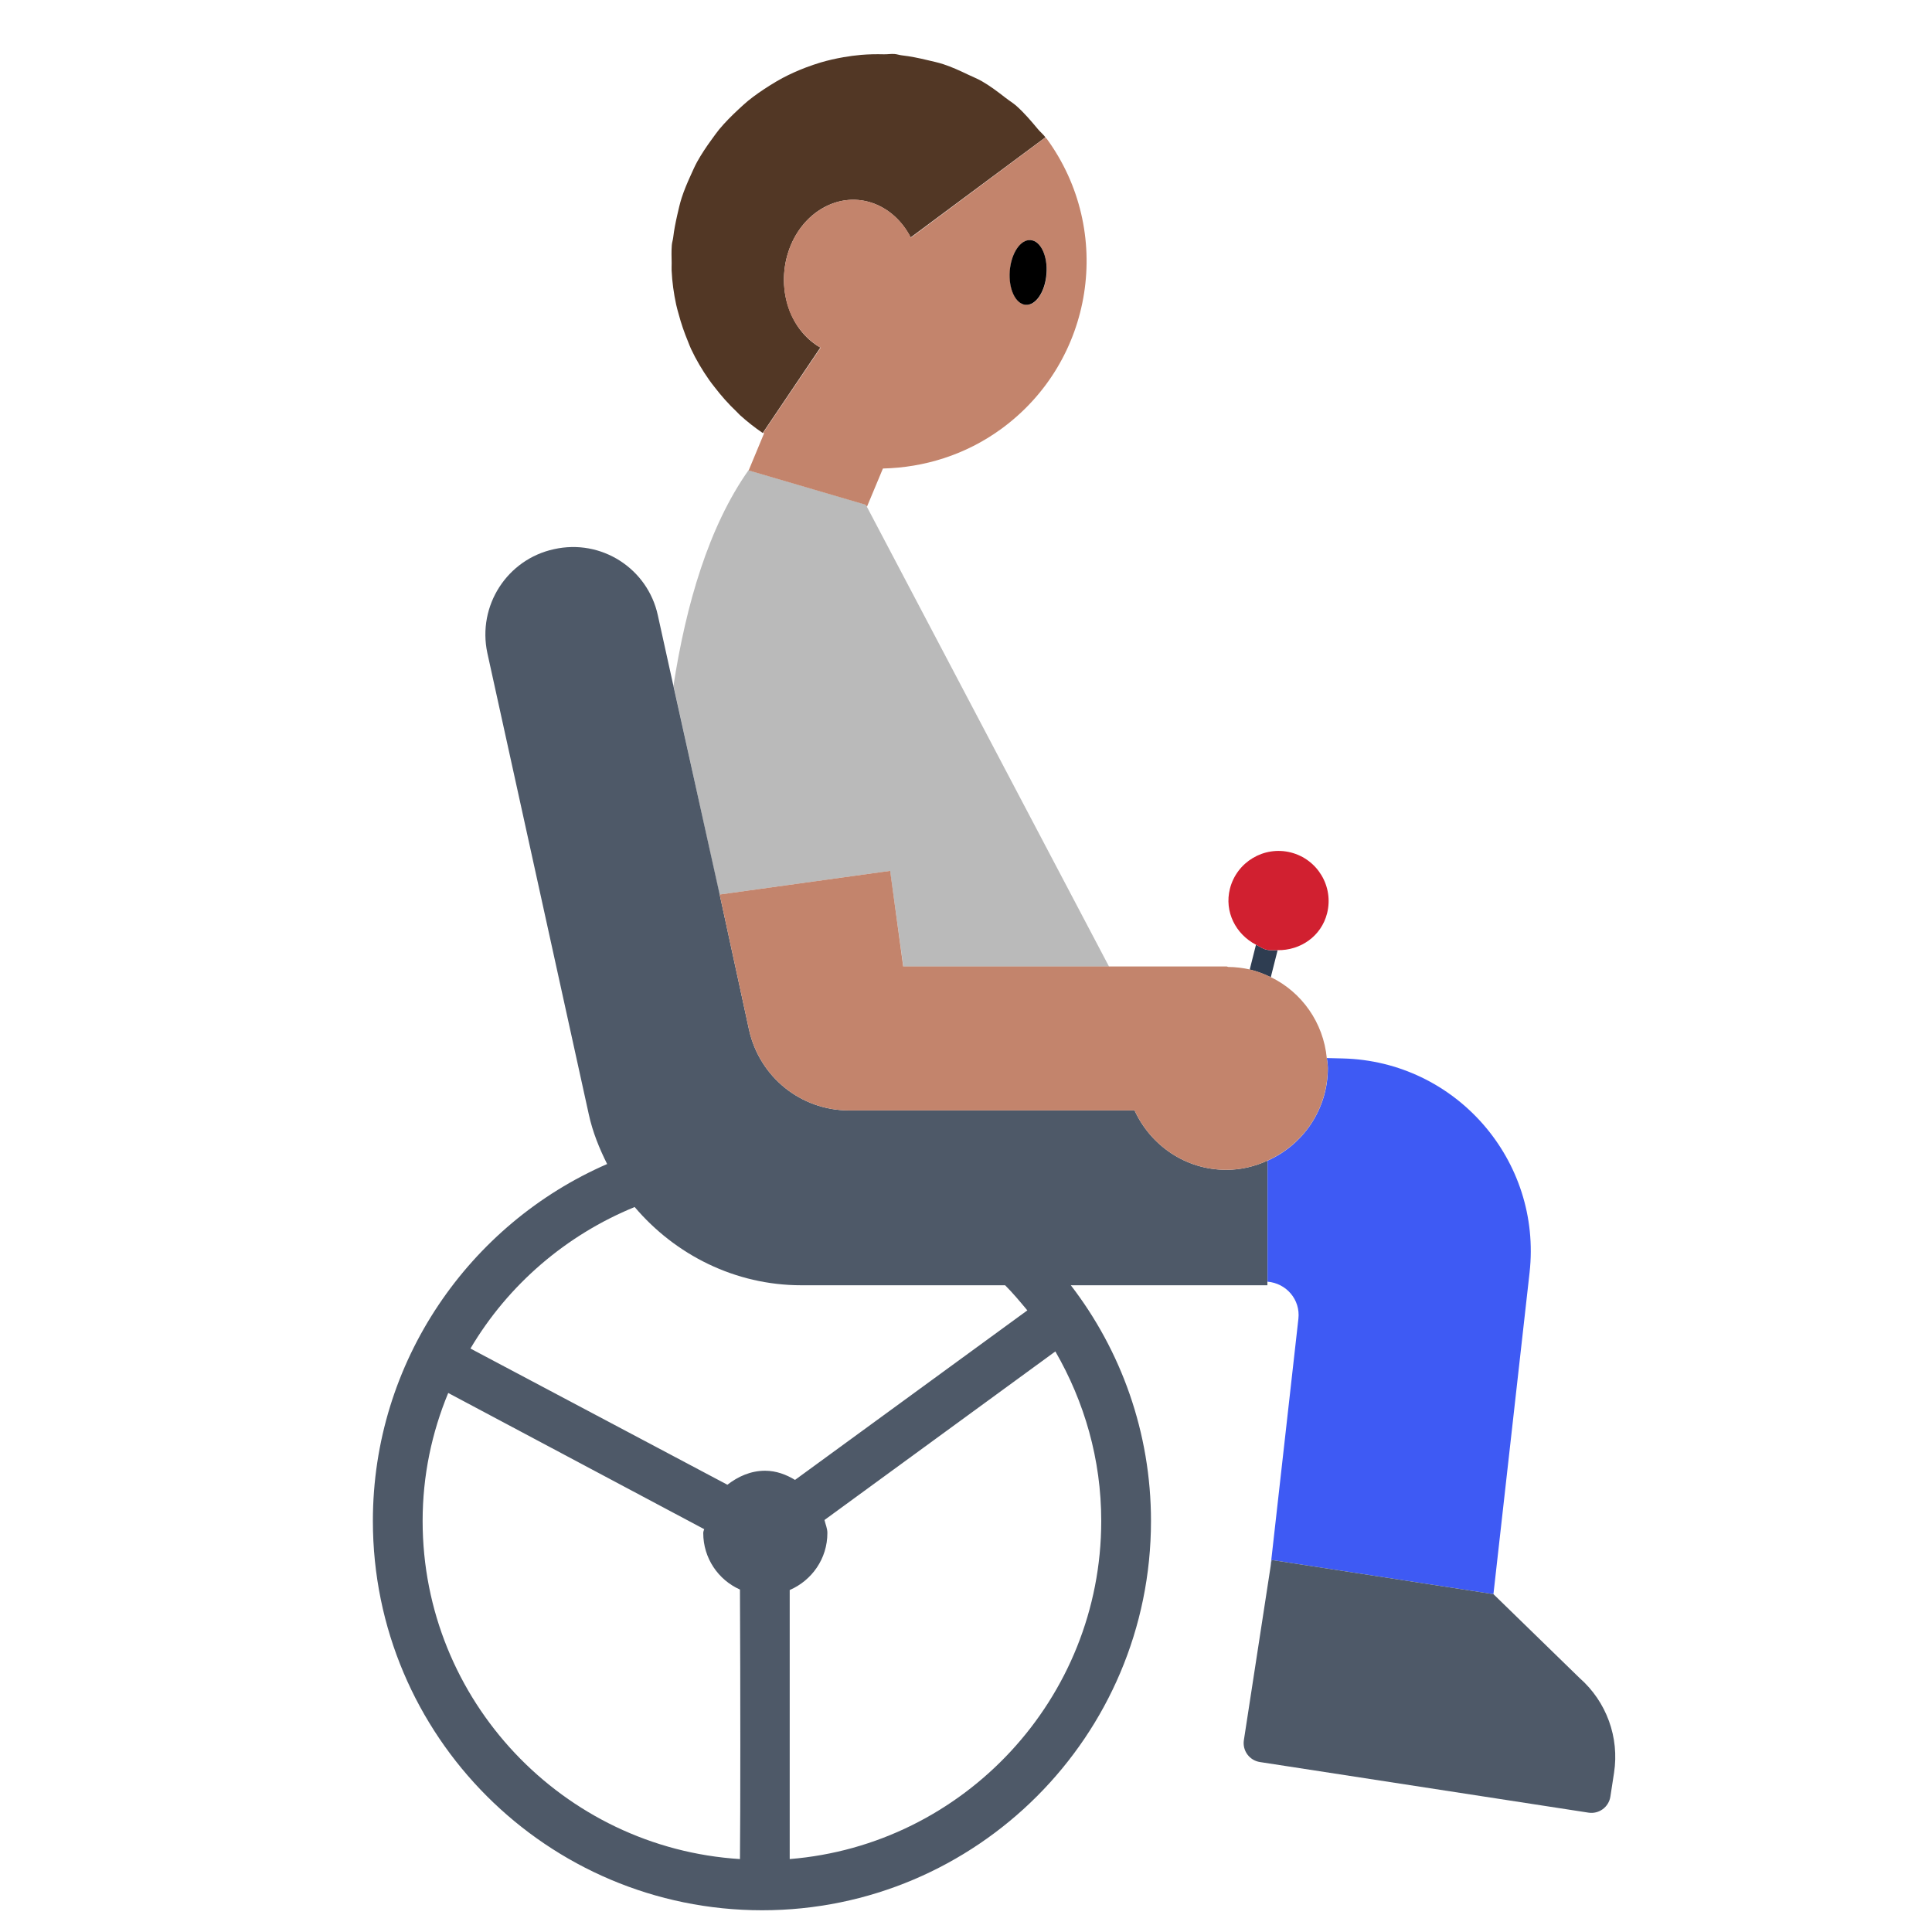 <?xml version="1.0" encoding="UTF-8"?><svg id="Layer_1" xmlns="http://www.w3.org/2000/svg" viewBox="0 0 40 40"><path d="M30.92,33.005l0,0,.748-6.656c.261-2.326-1.527-4.377-3.867-4.435l-.33-.008c.007,.069,.021,.136,.021,.207,0,.857-.514,1.591-1.249,1.918v2.505c.39,.032,.683,.373,.639,.767l-.579,5.151,.024-.156,4.593,.707Z" style="fill:#3e5af4;"/><path d="M16.987,7.198c-.27-.156-.498-.409-.633-.75-.318-.809,0-1.775,.711-2.157,.665-.358,1.432-.073,1.789,.625l2.788-2.071,.003-.002c-.046-.062-.106-.109-.155-.168-.141-.169-.283-.337-.446-.482-.069-.061-.147-.107-.22-.164-.161-.125-.322-.248-.498-.349-.091-.052-.188-.089-.283-.135-.167-.08-.336-.158-.513-.216-.11-.036-.223-.059-.336-.086-.171-.041-.344-.077-.521-.097-.052-.006-.1-.024-.152-.028-.075-.006-.147,.008-.222,.006-.158-.004-.315-.001-.47,.012-.123,.011-.243,.027-.364,.048-.161,.028-.321,.064-.476,.11-.106,.032-.209,.067-.311,.106-.164,.063-.324,.134-.478,.216-.09,.048-.175,.099-.261,.153-.156,.098-.308,.202-.451,.318-.07,.058-.136,.119-.202,.181-.14,.13-.275,.265-.397,.412-.055,.067-.103,.138-.155,.208-.109,.149-.212,.303-.302,.465-.051,.093-.092,.19-.136,.286-.068,.149-.132,.3-.183,.458-.038,.117-.064,.238-.092,.359-.034,.151-.065,.303-.083,.459-.006,.054-.025,.105-.029,.16-.01,.125-.005,.25-.003,.374,.001,.049-.004,.099-.001,.149,.011,.24,.044,.476,.094,.708,.014,.067,.034,.132,.052,.198,.051,.192,.115,.379,.191,.561,.022,.053,.04,.107,.065,.159,.105,.225,.232,.438,.375,.642,.035,.051,.074,.099,.112,.148,.138,.18,.288,.35,.455,.508,.026,.024,.048,.052,.074,.075,.147,.132,.303,.256,.469,.368l.008-.013,1.186-1.758Z" style="fill:#523725;"/><path d="M18.428,18.031l.275,1.982h4.259l-5.015-9.523-.022-.042-2.428-.712h0c-.824,1.167-1.294,2.782-1.553,4.458l.952,4.327,3.532-.49Z" style="fill:#bababa;"/><g><path d="M26.24,24.03c-.26,.12-.55,.19-.85,.19-.85,0-1.57-.51-1.9-1.23h-5.91c-1,0-1.85-.69-2.07-1.66l-.61-2.81-.96-4.33-.32-1.45c-.21-.97-1.17-1.59-2.15-1.37-.97,.21-1.59,1.17-1.38,2.15l2.1,9.55c.08,.37,.22,.71,.38,1.03-2.85,1.24-4.85,4.09-4.85,7.39,0,4.45,3.61,8.06,8.06,8.06,4.44,0,8.05-3.61,8.05-8.06,0-1.83-.62-3.53-1.66-4.88h4.07v-2.58Zm-13.1,.96c.84,.99,2.08,1.62,3.45,1.62h4.22c.16,.16,.31,.34,.46,.52l-4.81,3.51c-.18-.11-.39-.19-.62-.19-.3,0-.56,.12-.78,.29l-5.32-2.82c.78-1.32,1.98-2.35,3.4-2.93Zm-4.39,6.5c0-.94,.19-1.83,.53-2.65l5.3,2.82c-.01,.03-.02,.05-.02,.08,0,.52,.31,.97,.76,1.17,.01,2.09,.01,4.62,0,5.58-3.66-.23-6.57-3.28-6.57-7Zm14.05,0c0,3.68-2.85,6.71-6.45,7v-5.57c.46-.2,.78-.65,.78-1.18,0-.1-.04-.18-.06-.27l4.78-3.49c.6,1.04,.95,2.23,.95,3.51Z" style="fill:#4e5968;"/><path d="M32.704,34.742l-1.784-1.737-0-0-4.593-.707-.024,.156-.55,3.575c-.033,.216,.115,.418,.331,.452l6.805,1.048c.216,.033,.418-.115,.452-.331l.076-.494c.113-.733-.156-1.472-.713-1.962Z" style="fill:#4e5968;"/></g><path d="M26.452,19.672c-.079-.001-.156,.009-.235-.011s-.143-.066-.213-.102l-.13,.515c.153,.036,.298,.091,.436,.159l.142-.561Z" style="fill:#2e3d51;"/><path d="M26.452,19.672c.471,.008,.904-.287,1.024-.763,.14-.555-.196-1.119-.752-1.26-.555-.14-1.119,.196-1.26,.752-.12,.476,.121,.941,.539,1.158,.07,.036,.133,.082,.213,.102s.157,.01,.235,.011Z" style="fill:#d12030;"/><g><path d="M27.49,22.11c0,.86-.51,1.59-1.25,1.92-.26,.12-.55,.19-.85,.19-.85,0-1.57-.51-1.9-1.23h-5.91c-1,0-1.85-.69-2.07-1.66l-.61-2.81,3.53-.49,.27,1.98h6.7c.01,0,.02,.01,.03,.01,.15,0,.3,.02,.44,.05,.16,.04,.3,.09,.44,.16,.64,.31,1.09,.94,1.16,1.68,.01,.07,.02,.13,.02,.2Z" style="fill:#c3846c;"/><path d="M21.67,2.87c-.01-.01-.02-.01-.03-.02l-2.78,2.07c-.36-.7-1.13-.99-1.79-.63-.72,.38-1.03,1.35-.72,2.16,.14,.34,.37,.59,.64,.75l-1.19,1.76c.01,0,.01,.01,.02,.01l-.32,.77,2.42,.71,.03,.04,.33-.79c.85-.02,1.71-.28,2.45-.82,1.92-1.4,2.34-4.09,.94-6.01Zm-.43,3.44c-.21-.01-.36-.33-.33-.7,.02-.37,.22-.65,.43-.64,.21,.02,.35,.33,.33,.7-.03,.37-.22,.66-.43,.64Z" style="fill:#c3846c;"/></g><path d="M21.235,6.311c.21,.016,.403-.271,.431-.641s-.119-.683-.329-.699-.403,.271-.431,.641,.119,.683,.329,.699Z"/></svg>